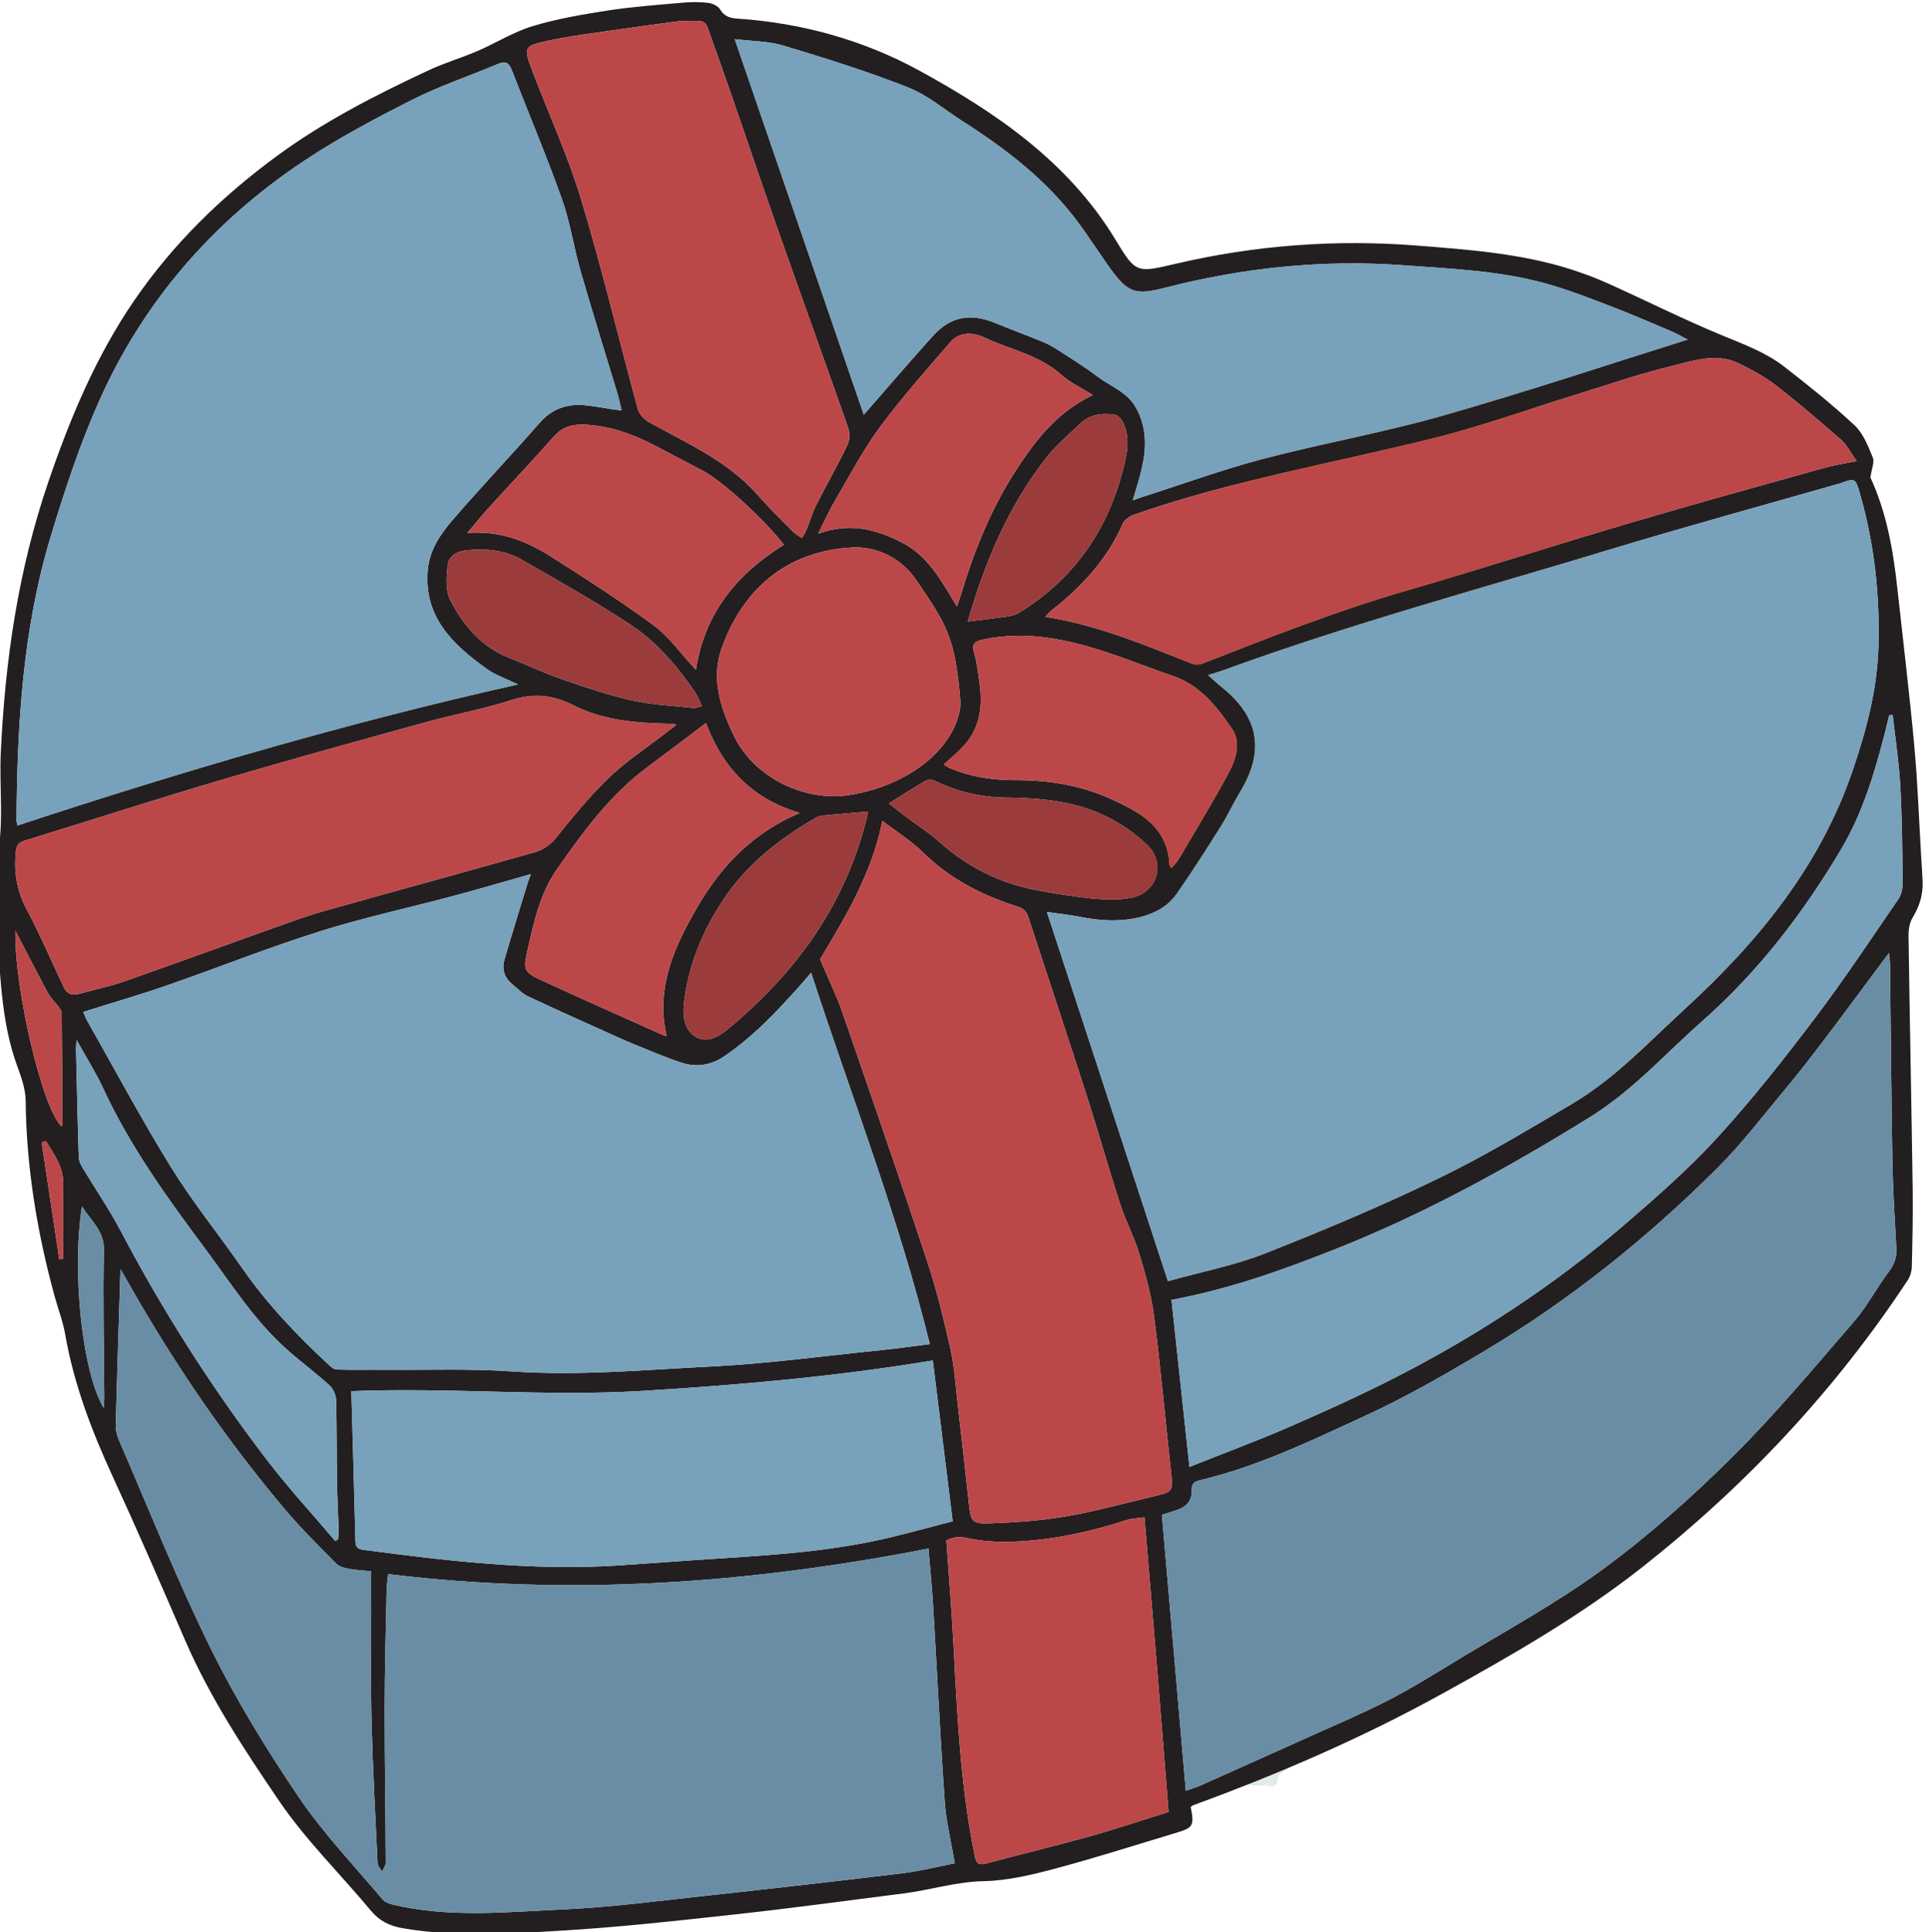 <?xml version="1.0" encoding="UTF-8" standalone="no"?>
<!-- Created with Inkscape (http://www.inkscape.org/) -->

<svg
   version="1.1"
   id="svg28611"
   width="128.548"
   height="128.779"
   viewBox="0 0 128.548 128.779"
   sodipodi:docname="1469336_203387-OZE7CT-812.eps"
   xmlns:inkscape="http://www.inkscape.org/namespaces/inkscape"
   xmlns:sodipodi="http://sodipodi.sourceforge.net/DTD/sodipodi-0.dtd"
   xmlns="http://www.w3.org/2000/svg"
   xmlns:svg="http://www.w3.org/2000/svg">
  <defs
     id="defs28615" />
  <sodipodi:namedview
     id="namedview28613"
     pagecolor="#ffffff"
     bordercolor="#000000"
     borderopacity="0.25"
     inkscape:showpageshadow="2"
     inkscape:pageopacity="0.0"
     inkscape:pagecheckerboard="0"
     inkscape:deskcolor="#d1d1d1"
     showgrid="false" />
  <g
     id="g28619"
     inkscape:groupmode="layer"
     inkscape:label="Page 1"
     transform="matrix(1.333,0,0,-1.333,-1559.538,563.328)">
    <g
       id="g28621"
       transform="scale(0.1)">
      <g
         id="g50178"
         transform="translate(15521.445,6409.563)">
        <path
           d="m -2989.316,-2731.85 c 7.37,117.23 -14.7,236.21 -63.62,343 -14.4,31.43 -39.31,66.49 -73.67,62.74 -26.69,-2.92 -44.43,-28.43 -56.98,-52.16 -61.32,-115.86 -87.47,-250.04 -74.14,-380.44 88.85,5.11 179.56,21.75 268.41,26.86"
           style="fill:#f9c857;fill-opacity:1;fill-rule:nonzero;stroke:none"
           id="path28665" />
        <path
           d="m -3447.266,-2830.21 c -7.77,11.25 -19.2,13.38 -30.93,14.46 -16.41,1.49 -29.35,-10.07 -31.17,-26.7 -0.83,-7.58 1.76,-12.04 8.54,-15.34 12.54,-6.11 25.15,-7.78 39.15,-5.77 8.04,1.14 13.12,3.07 16.39,10.51 3.7,8.43 4.25,16.15 -1.98,22.84"
           style="fill:#e1ebe7;fill-opacity:1;fill-rule:nonzero;stroke:none"
           id="path28827" />
        <path
           d="m -3165.456,-2319.58 v -0.01 c 0,-0.01 0,-0.01 0,-0.01 v 0.02"
           style="fill:#e1ebe7;fill-opacity:1;fill-rule:nonzero;stroke:none"
           id="path28853" />
        <path
           d="m -3474.306,-2367.48 c -0.01,-0.01 -0.15,-0.86 -0.15,-0.9 0.04,0.3 0.08,0.61 0.12,0.91 0.01,0 0.02,-0.01 0.03,-0.01 z m -14.47,60.6 c -15.61,-4.19 -5.86,-23.67 -18.62,-29.15 -0.7,-0.31 -1.16,-2.31 -0.94,-3.34 0.24,-1.1 1.26,-2.34 2.28,-2.88 4.3,-2.33 6.33,-5.93 7.75,-10.56 3.56,-11.58 12.34,-15.82 23.84,-15.6 v 0 c 1.78,-0.27 3.56,-0.55 5.34,-0.83 l 0.13,0.76 c 0.02,0.02 0.05,0.03 0.08,0.04 -0.06,-0.26 -0.14,-0.53 -0.21,-0.8 4.84,-2.63 9.55,-2.5 14.11,0.68 7.09,-1.45 10.98,2.48 13.42,8.33 6.48,15.48 -4.69,43.29 -19.51,52.16 -9.58,5.74 -18.01,3.78 -27.67,1.19"
           style="fill:#e1ebe7;fill-opacity:1;fill-rule:nonzero;stroke:none"
           id="path28865" />
        <path
           d="m -3674.426,-2578.5 v 0 c 0.02,-0.01 0.76,-0.18 0.77,-0.18 -0.27,0.05 -0.53,0.09 -0.8,0.14 0.01,0.01 0.02,0.03 0.03,0.04 z m 0.78,-0.19 v 0.01 c 0.28,1.8 0.56,3.6 0.84,5.41 l -0.68,0.06 c -0.01,0.01 -0.01,0.01 -0.01,0.01 0.23,-0.02 0.46,-0.05 0.69,-0.07 -0.55,8.06 -0.04,16.79 -10.32,19.61 -10.22,2.81 -18.8,1.23 -24.02,-9.36 -2.17,-4.38 -8.36,-6.21 -8.06,-12.29 v 0 c -0.28,-1.8 -0.57,-3.6 -0.85,-5.39 l 0.53,-0.08 v 0 c 0.01,-0.02 0.02,-0.04 0.03,-0.06 -0.19,0.05 -0.38,0.09 -0.56,0.14 -3.6,-13.98 -0.13,-28.26 -1.91,-42.32 -0.34,-2.66 0.1,-5.38 3.16,-6.18 2.66,-0.68 5.11,0.34 6.8,2.61 11.41,15.31 22.8,30.63 34.16,45.99 0.33,0.44 0.14,1.26 0.2,1.91"
           style="fill:#e1ebe7;fill-opacity:1;fill-rule:nonzero;stroke:none"
           id="path28899" />
        <path
           d="m -3174.596,-3050.24 c 0,-0.06 -0.02,-0.11 -0.02,-0.17 v -0.02 l 0.02,0.19"
           style="fill:#e1ebe7;fill-opacity:1;fill-rule:nonzero;stroke:none"
           id="path28951" />
        <path
           d="m -3309.156,-2309.18 z m -4.78,6.18 c -1.01,-0.76 -2.02,-1.51 -3.03,-2.26 1.98,-2.54 4.25,-4.49 7.79,-3.93 1.83,-0.26 3.65,-0.53 5.47,-0.85 1.98,-2.56 4.26,-4.5 7.82,-3.9 v 0 0 0 c 0,0 -0.02,0.02 -0.03,0.02 8.05,-2.05 14.63,-7.05 21.09,-11.67 1.57,1.67 3.15,2.57 3.16,3.49 0.14,10.36 -19.19,38.03 -28.4,40.47 -3.01,0.8 -6.37,0.84 -9.5,0.54 -9.44,-0.94 -10.25,-5.99 -5.82,-13.22 l 0.01,-0.04 c -0.06,-1.85 -0.44,-3.65 -0.75,-5.46 0.74,-1.06 1.48,-2.12 2.19,-3.19"
           style="fill:#e1ebe7;fill-opacity:1;fill-rule:nonzero;stroke:none"
           id="path28961" />
        <path
           d="m -3191.656,-3043.24 c -2.82,-2.64 -6.05,-4.83 -8.92,-7.4 -5.89,-5.31 -3.88,-11.92 -2.3,-18.07 1.78,-6.93 6.98,-8.61 13.51,-7.1 4.34,-1.91 6.41,-0.43 6.26,4.33 v 0 c 0.86,0.91 1.83,1.71 2.89,2.37 4.74,3.31 9.52,6.6 4.9,13.32 0.33,1.78 0.63,3.56 0.7,5.37 v -0.01 0.02 0 c -0.27,1.49 -0.63,2.74 -1.03,3.89 -3.58,13.22 -5.59,13 -16.01,3.28"
           style="fill:#e1ebe7;fill-opacity:1;fill-rule:nonzero;stroke:none"
           id="path28995" />
        <path
           d="m -3440.046,-2560.56 c 2.5,2.2 4.08,5.73 1.05,8.45 -3.8,3.43 -8.45,7.25 -13.67,3.15 -3.41,-2.69 0.08,-5.79 1.29,-8.23 3.14,-4.18 6.41,-7.64 11.33,-3.37"
           style="fill:#e1ebe7;fill-opacity:1;fill-rule:nonzero;stroke:none"
           id="path29039" />
        <path
           d="m -3117.756,-2765.51 c -1.5,-3.21 -0.3,-5.93 1.54,-8.54 2.31,-3.1 4.61,-6.2 6.92,-9.3 6.22,-1.91 9.33,0.41 9.41,6.89 v 0 0 0 c 0.86,8.65 -3.11,13.77 -11.5,15.67 v 0 c -0.8,0.97 -1.56,1.94 -2.3,2.96 -4.59,1.87 -6.66,0.35 -6.19,-4.59 v 0 0 c 0.75,-1 1.45,-2.02 2.12,-3.09"
           style="fill:#e1ebe7;fill-opacity:1;fill-rule:nonzero;stroke:none"
           id="path29041" />
        <path
           d="m -3253.746,-2652.92 c 0,-0.01 -0.01,-0.01 -0.02,-0.02 v 0 c -0.01,0 -0.79,0.2 -0.83,0.21 0.28,-0.06 0.57,-0.12 0.85,-0.19 z m 5.27,-34.47 v 0 c 1.8,-0.25 3.61,-0.5 5.41,-0.74 3.23,-1.4 5.99,-0.23 8.64,1.54 l 0.02,0.15 v 0 0 c -0.01,-0.05 -0.01,-0.1 -0.02,-0.15 4.83,-1.89 9.35,0.59 12.8,2.69 10.07,6.14 17.61,14.52 18.14,27.34 0.4,9.74 -5.39,14.93 -12.84,19.75 -10.02,6.48 -18.6,-1.09 -27.81,-1.91 -7.99,-0.71 -9.57,-7.38 -10.48,-14 v 0 c -8.13,-15.92 -6.31,-26.19 6.14,-34.67"
           style="fill:#e1ebe7;fill-opacity:1;fill-rule:nonzero;stroke:none"
           id="path29053" />
        <path
           d="m -3066.756,-2854.15 c 8.98,-1.52 13.84,5.3 19.24,10.19 4.5,4.07 1.84,8.12 -2.85,10.36 -3.77,1.79 -7.42,0.37 -10.78,-1.71 v 0 c -6.11,1.61 -9.27,-0.76 -9.53,-7.05 v 0 c -0.27,-1.82 -0.55,-3.64 -0.82,-5.44 -1.55,-4.45 -0.03,-6.62 4.74,-6.35"
           style="fill:#e1ebe7;fill-opacity:1;fill-rule:nonzero;stroke:none"
           id="path29237" />
        <path
           d="m -3584.886,-2249.36 c -0.4,-0.35 0.46,-2.16 0.74,-3.3 0.68,-1.01 0.38,-1.48 0.13,-1.67 0.13,0.08 0.31,0.17 0.84,0.3 0.52,0.13 0.83,2.19 0.78,3.34 -0.07,1.61 -1.35,2.32 -2.49,1.33"
           style="fill:#e1ebe7;fill-opacity:1;fill-rule:nonzero;stroke:none"
           id="path29239" />
        <path
           d="m -3583.926,-2255.87 1.03,-0.15 -0.24,1.84 z"
           style="fill:#e1ebe7;fill-opacity:1;fill-rule:nonzero;stroke:none"
           id="path29271" />
        <path
           d="m -3799.046,-2754 c -0.714,-0.201 -1.422,-0.398 -2.131,-0.592 2.946,-19.524 5.896,-39.042 8.841,-58.567 0.638,0.069 1.274,0.135 1.906,0.204 0,12.512 -0.132,25.024 0.045,37.536 0.125,8.556 -4.594,14.801 -8.662,21.419 z m 28.892,-133.376 c 0.172,2.371 0.319,3.376 0.312,4.382 -0.13,24.767 -0.74,49.544 -0.197,74.292 0.223,10.066 -6.769,15.027 -10.96,22.052 -5.206,-32.716 0.221,-83.322 10.845,-100.726 z m -44.132,238.496 c -0.628,-28.645 13.528,-89 23.126,-97.879 0.135,0.554 0.365,1.058 0.361,1.563 -0.079,18.384 -0.157,36.769 -0.352,55.153 -0.01,1.065 -0.891,2.22 -1.586,3.17 -1.715,2.33 -3.926,4.366 -5.28,6.878 -5.579,10.345 -10.912,20.818 -16.269,31.116 z m 476.118,154.601 c 7.106,0.883 13.771,1.622 20.401,2.609 1.914,0.285 3.909,0.965 5.547,1.986 28.729,17.742 45.66,43.734 52.842,76.356 1.453,6.615 1.798,13.452 -1.813,19.684 -0.699,1.203 -2.208,2.509 -3.505,2.712 -6.336,0.958 -12.427,0.235 -17.313,-4.463 -5.628,-5.409 -11.757,-10.457 -16.552,-16.546 -19.205,-24.391 -31.022,-52.463 -39.606,-82.338 z m -39.431,-90.926 c 3.213,-2.509 5.844,-4.632 8.547,-6.662 5.519,-4.156 11.428,-7.864 16.552,-12.449 14.228,-12.728 30.599,-20.937 49.309,-24.36 9.299,-1.707 18.66,-3.254 28.062,-4.131 6.264,-0.579 12.841,-0.758 18.954,0.476 12.828,2.584 17.257,17.247 7.642,26.459 -6.305,6.038 -13.987,11.175 -21.917,14.861 -15.271,7.094 -31.895,8.5 -48.598,8.7 -12.572,0.153 -24.545,2.944 -35.879,8.497 -1.178,0.583 -3.207,0.567 -4.322,-0.075 -5.81,-3.361 -11.453,-7.016 -18.35,-11.316 z m -93.5,48.698 c -1.246,2.599 -1.951,4.692 -3.147,6.455 -8.967,13.226 -19.293,25.5 -32.616,34.251 -17.645,11.588 -36.092,21.958 -54.405,32.481 -8.306,4.776 -17.67,5.54 -27.101,4.695 -4.926,-0.442 -9.393,-2.75 -9.881,-7.855 -0.539,-5.615 -1.071,-12.233 1.319,-16.931 6.423,-12.659 15.469,-23.405 29.318,-28.93 9.139,-3.649 18.084,-7.83 27.37,-11.04 11.306,-3.918 22.722,-7.761 34.379,-10.335 10.066,-2.224 20.533,-2.659 30.824,-3.787 0.98,-0.106 2.033,0.489 3.94,0.996 z m 83.146,-52.773 c -8.171,-0.717 -15.738,-1.359 -23.286,-2.07 -0.874,-0.081 -1.773,-0.423 -2.543,-0.868 -18.378,-10.555 -34.833,-23.392 -46.675,-41.257 -10.398,-15.675 -17.432,-32.769 -19.609,-51.633 -0.774,-6.74 0.385,-13.812 6.245,-16.981 5.885,-3.182 11.883,0.805 16.812,4.949 19.819,16.671 36.947,35.507 49.832,58.235 8.895,15.697 15.274,32.121 19.224,49.625 z m -266.458,-364.678 c 0.482,0.273 0.971,0.542 1.453,0.814 0.088,1.729 0.301,3.461 0.247,5.183 -0.238,8.018 -0.702,16.029 -0.817,24.044 -0.207,13.505 -0.038,27.003 -0.439,40.493 -0.075,2.512 -1.5,5.641 -3.354,7.325 -6.727,6.107 -14.062,11.547 -20.884,17.564 -16.448,14.513 -28.055,32.989 -41.002,50.386 -19.081,25.622 -37.786,51.423 -51.264,80.622 -3.604,7.808 -8.28,15.127 -13.248,24.088 -0.16,-2.621 -0.293,-3.617 -0.27,-4.604 0.422,-18.021 0.801,-36.045 1.381,-54.063 0.058,-1.87 1.055,-3.849 2.058,-5.518 6.27,-10.47 13.242,-20.561 18.916,-31.338 21.039,-39.976 45.207,-77.938 72.575,-113.811 10.871,-14.247 23.058,-27.486 34.649,-41.185 z m 378.731,572.928 c -5.741,3.608 -11.344,6.145 -15.707,10.066 -11.128,10.007 -25.701,12.578 -38.595,18.704 -5.393,2.565 -12.221,3.044 -16.8,-2.261 -12.12,-14.04 -24.51,-27.934 -35.491,-42.838 -8.591,-11.666 -15.331,-24.705 -22.703,-37.242 -2.681,-4.573 -4.823,-9.465 -8.002,-15.779 16.039,5.85 29.212,2.167 42.081,-4.466 13.132,-6.771 19.643,-19.327 27.31,-31.921 0.902,2.684 1.469,4.213 1.935,5.766 6.605,21.895 15.03,42.989 27.523,62.281 9.8,15.127 20.646,29.193 38.447,37.69 z m -198.404,-137.385 c 4.347,28.535 20.727,48.1 44.013,62.557 -10.764,13.571 -31.113,32.005 -40.461,36.903 -7.758,4.056 -15.494,8.162 -23.245,12.224 -11.579,6.073 -23.58,10.564 -36.913,10.874 -5.888,0.135 -10.454,-1.484 -14.463,-6.001 -10.774,-12.13 -21.905,-23.94 -32.823,-35.939 -3.245,-3.57 -6.264,-7.357 -10.364,-12.196 16.383,1.275 29.675,-4.056 41.927,-11.864 17.341,-11.043 34.727,-22.121 51.226,-34.348 7.905,-5.857 13.821,-14.391 21.103,-22.212 z m 237.775,-99.153 c 1.265,1.532 2.615,2.781 3.505,4.303 8.572,14.601 17.457,29.042 25.403,43.978 3.489,6.568 5.85,14.895 1.262,21.519 -7.623,10.99 -15.907,21.77 -29.606,26.336 -10.883,3.627 -21.529,7.98 -32.419,11.585 -20.245,6.705 -40.759,11.159 -62.272,6.59 -4.344,-0.921 -5.882,-2.277 -4.504,-6.89 1.344,-4.504 1.823,-9.283 2.521,-13.959 1.76,-11.792 0.749,-23.013 -7.739,-32.3 -2.994,-3.276 -6.486,-6.095 -10,-9.355 1.018,-0.626 1.726,-1.187 2.527,-1.541 10.717,-4.67 22.036,-6.33 33.609,-6.283 16.264,0.072 32.152,-2.534 46.891,-9.155 14.51,-6.518 28.989,-14.015 29.81,-33.255 0.019,-0.442 0.539,-0.861 1.012,-1.575 z m -232.743,72.495 c -10.533,-7.93 -19.944,-15.083 -29.424,-22.136 -18.528,-13.784 -31.949,-32.187 -44.968,-50.759 -8.6,-12.268 -11.767,-26.941 -14.971,-41.432 -1.848,-8.356 -1.791,-10.057 6.095,-13.724 20.805,-9.678 41.814,-18.907 62.754,-28.284 0.251,-0.113 0.648,0.106 0.786,0.135 -5.625,24.376 4.322,45.297 15.901,65.066 11.842,20.207 28.003,36.766 50.746,46.233 -23.035,6.774 -38.078,21.491 -46.919,44.902 z m 127.259,9.537 c -2.455,33.455 -6.975,39.638 -22.18,62.034 -7.282,10.721 -19.477,16.941 -32.062,16.239 -30.962,-1.716 -53.769,-18.92 -65.122,-50.202 -5.44,-14.986 -0.817,-29.368 5.741,-43.274 10.576,-22.434 36.759,-33.734 58.113,-30.254 12.998,2.117 25.077,6.662 35.713,14.397 11.883,8.647 18.967,20.217 19.797,31.059 z m 91.938,-406.58 c -3.652,-0.536 -6.42,-0.548 -8.935,-1.369 -18.416,-6.016 -37.235,-10.069 -56.597,-10.805 -7.573,-0.291 -15.365,0.153 -22.728,1.744 -4.601,0.996 -7.949,0.507 -10.761,-1.231 1.237,-17.799 2.675,-34.855 3.567,-51.934 1.854,-35.322 3.464,-70.638 10.58,-105.442 0.846,-4.134 1.964,-5.051 5.991,-3.965 16.85,4.548 33.837,8.566 50.643,13.261 13.63,3.808 27.066,8.318 40.32,12.431 -1.976,24.678 -3.887,49.001 -5.879,73.321 -1.995,24.313 -4.075,48.62 -6.201,73.988 z m -232.288,748.037 c -10.276,-1.4 -20.57,-2.725 -30.837,-4.234 -11.688,-1.726 -23.461,-3.101 -34.993,-5.59 -12.368,-2.684 -12.346,-3.342 -7.896,-15.055 0.135,-0.341 0.254,-0.686 0.385,-1.027 8.181,-21.278 17.68,-42.153 24.232,-63.919 10.354,-34.373 18.651,-69.363 28.087,-104.014 0.686,-2.524 3.076,-5.246 5.409,-6.552 19.214,-10.749 39.694,-19.499 54.671,-36.64 5.625,-6.442 11.81,-12.409 17.836,-18.503 1.165,-1.178 2.756,-1.945 4.156,-2.9 0.77,1.356 1.698,2.647 2.286,4.078 1.644,4.04 2.816,8.303 4.77,12.18 5.096,10.091 10.699,19.928 15.638,30.095 1.153,2.383 1.362,5.976 0.489,8.481 -12.039,34.401 -24.46,68.671 -36.54,103.062 -10.395,29.584 -20.16,59.391 -30.821,88.878 -4.923,13.624 -1.911,11.72 -16.872,11.663 z m -1.945,-352.087 c -0.254,0.326 -0.348,0.557 -0.464,0.57 -0.899,0.097 -1.804,0.191 -2.712,0.21 -16.505,0.341 -32.876,1.569 -47.937,9.18 -9.909,5.011 -19.556,6.386 -30.586,2.791 -14.178,-4.623 -28.989,-7.257 -43.39,-11.234 -34.257,-9.468 -68.534,-18.879 -102.613,-28.958 -32.83,-9.709 -65.41,-20.267 -98.138,-30.323 -3.28,-1.005 -3.887,-2.85 -4.171,-5.938 -0.905,-9.866 0.538,-18.951 5.274,-27.921 6.782,-12.835 12.552,-26.208 18.76,-39.349 1.578,-3.329 4.086,-4.3 7.651,-3.282 7.535,2.152 15.274,3.689 22.652,6.267 24.752,8.666 49.376,17.711 74.079,26.524 8.581,3.054 17.154,6.214 25.915,8.682 35.065,9.884 70.237,19.409 105.273,29.396 3.721,1.062 7.626,3.652 10.06,6.662 11.942,14.758 23.749,29.562 39.23,40.915 7.022,5.149 13.946,10.436 21.115,15.81 z m -162.259,-332.892 c 0.714,-25.462 1.444,-50.402 2.067,-75.351 0.084,-3.326 2.108,-3.736 4.626,-4.065 42.146,-5.5 84.321,-10.514 126.971,-7.698 15.644,1.027 31.275,2.255 46.919,3.257 30.029,1.923 60.067,3.774 89.448,10.905 10.041,2.44 20.022,5.168 30.602,7.908 -3.345,27.104 -6.618,53.55 -9.931,80.39 -48.811,-8.062 -96.858,-12.271 -145.121,-15.206 -48.319,-2.928 -96.535,1.835 -145.581,-0.141 z m 752.544,464.981 c -3.157,4.45 -4.861,8.105 -7.629,10.526 -10.68,9.355 -21.476,18.597 -32.682,27.288 -5.565,4.319 -11.93,7.736 -18.265,10.887 -11.463,5.7 -23.117,1.431 -34.185,-1.259 -16.784,-4.081 -33.161,-9.831 -49.694,-14.924 -22.644,-6.978 -45.012,-15.052 -67.966,-20.802 -50.399,-12.612 -101.775,-21.363 -150.996,-38.566 -2.12,-0.739 -4.626,-2.515 -5.468,-4.447 -7.798,-17.946 -20.649,-31.629 -35.767,-43.499 -0.874,-0.683 -1.557,-1.61 -2.9,-3.032 26.283,-4.14 49.785,-14.15 73.506,-23.508 1.463,-0.576 3.574,-0.457 5.071,0.138 33.775,13.267 67.53,26.502 102.47,36.612 37.307,10.796 74.267,22.785 111.515,33.784 32.162,9.493 64.508,18.378 96.798,27.417 4.826,1.35 9.825,2.076 16.192,3.386 z m 18.012,-126.905 c -0.576,-0.031 -1.149,-0.063 -1.719,-0.091 -0.811,-3.336 -1.579,-6.68 -2.443,-10.003 -5.118,-19.64 -11.018,-39.133 -21.372,-56.644 -19.03,-32.181 -41.623,-61.621 -69.848,-86.516 -18.45,-16.27 -34.98,-34.843 -56.096,-47.912 -40.53,-25.093 -82.172,-48.078 -126.608,-65.705 -26.602,-10.551 -53.449,-20.207 -82.442,-25.563 2.957,-27.564 5.907,-55.022 8.963,-83.494 17.341,6.9 33.734,12.938 49.722,19.913 18.353,8.002 36.64,16.273 54.445,25.425 40.543,20.83 78.473,45.782 113.044,75.536 16.158,13.909 32.315,28.053 46.672,43.737 17.207,18.795 33.039,38.933 48.448,59.259 14.736,19.446 28.237,39.835 42.052,59.964 1.522,2.211 2.22,5.446 2.189,8.193 -0.185,16.236 -0.313,32.49 -1.218,48.695 -0.658,11.767 -2.481,23.474 -3.79,35.206 z m -536.207,-122.145 c 3.953,-9.352 8.13,-17.877 11.219,-26.781 14.269,-41.169 28.482,-82.36 42.165,-123.723 4.798,-14.51 8.463,-29.44 11.782,-44.367 2.083,-9.38 2.634,-19.105 3.752,-28.688 1.851,-15.938 3.699,-31.88 5.381,-47.837 1.04,-9.847 1.419,-10.974 11.121,-10.595 12.537,0.485 25.162,1.35 37.502,3.47 14.642,2.518 29.039,6.502 43.515,9.938 10.248,2.43 10.079,2.481 8.942,12.81 -2.822,25.744 -5.121,51.561 -8.425,77.236 -1.359,10.57 -4.288,21.015 -7.376,31.253 -2.568,8.519 -6.859,16.508 -9.606,24.99 -5.785,17.849 -10.836,35.939 -16.584,53.8 -9.593,29.844 -19.531,59.572 -29.23,89.379 -0.914,2.809 -2.161,4.407 -5.24,5.374 -17.752,5.615 -33.981,13.827 -47.48,27.154 -5.829,5.753 -12.972,10.163 -20.292,15.779 -5.34,-26.624 -18.629,-48.269 -31.147,-69.19 z m 433.699,309.81 c -2.731,1.4 -5.5,3.044 -8.441,4.284 -10.57,4.46 -21.115,9.023 -31.836,13.091 -10.552,4.009 -21.134,8.121 -32.014,11.031 -22.847,6.114 -46.415,7.016 -69.898,8.748 -40.461,2.969 -80.118,-1.265 -119.279,-11.297 -14.623,-3.749 -18.444,-2.499 -27.332,9.878 -5.534,7.701 -10.595,15.747 -16.273,23.336 -15.547,20.768 -35.748,36.283 -57.396,50.101 -9.057,5.788 -17.548,13.079 -27.367,16.941 -20.304,7.993 -41.213,14.548 -62.122,20.843 -7.673,2.305 -16.064,2.208 -24.42,3.245 21.736,-63.255 43.18,-125.662 64.521,-187.774 12.002,13.721 23.082,26.697 34.511,39.362 8.854,9.812 18.901,11.607 31.153,6.524 7.736,-3.21 15.619,-6.073 23.367,-9.245 2.684,-1.099 5.29,-2.484 7.723,-4.056 6.727,-4.347 13.574,-8.563 19.938,-13.395 6.586,-4.998 14.914,-7.711 19.343,-15.628 5.681,-10.144 5.306,-20.611 2.75,-31.319 -1.165,-4.861 -2.747,-9.624 -4.316,-15.03 2.105,0.742 3.451,1.25 4.82,1.688 19.947,6.38 39.669,13.596 59.898,18.911 29.788,7.827 60.246,13.182 89.849,21.607 41.085,11.698 81.643,25.265 122.822,38.156 z m -250.864,-725.481 c 3.06,1.071 5.149,1.638 7.109,2.516 18.312,8.17 36.625,16.363 54.903,24.616 12.957,5.854 26.083,11.385 38.723,17.856 11.19,5.718 21.927,12.355 32.666,18.904 25.065,15.28 51.082,29.289 74.693,46.565 23.02,16.837 44.577,36.045 64.847,56.155 21.563,21.397 41.116,44.858 61.022,67.872 6.643,7.676 11.419,16.934 17.542,25.099 2.712,3.614 3.946,7.128 3.711,11.525 -0.767,14.203 -1.716,28.407 -1.97,42.622 -0.589,33.189 -0.808,66.391 -1.203,99.586 -0.019,1.5 -0.285,3.004 -0.539,5.49 -1.513,-2.03 -2.352,-3.16 -3.195,-4.294 -9.909,-13.292 -19.737,-26.637 -29.753,-39.85 -6.17,-8.137 -12.44,-16.211 -18.986,-24.047 -11.093,-13.279 -21.623,-27.16 -33.837,-39.34 -35.372,-35.297 -74.267,-66.353 -117.247,-91.966 -19.249,-11.469 -38.792,-22.697 -59.118,-32.036 -26.784,-12.302 -53.471,-25.234 -82.432,-32.099 -2.615,-0.623 -4.103,-1.707 -3.962,-4.785 0.251,-5.265 -2.628,-8.506 -7.529,-10.088 -2.568,-0.824 -5.127,-1.666 -7.404,-2.412 3.971,-45.779 7.921,-91.321 11.958,-137.889 z m -532.599,260.723 c -0.848,-27.122 -1.702,-52.648 -2.361,-78.173 -0.067,-2.446 0.66,-5.089 1.648,-7.366 15.088,-34.78 29.079,-70.111 45.841,-104.073 12.709,-25.761 27.895,-50.484 43.998,-74.302 12.305,-18.187 27.733,-34.266 41.911,-51.166 1.14,-1.352 3.288,-2.148 5.114,-2.586 28.529,-6.755 57.417,-3.684 86.112,-2.349 23.643,1.096 47.198,4.253 70.75,6.808 32.6,3.543 65.188,7.245 97.744,11.188 8.741,1.058 17.341,3.247 26.333,4.983 -1.845,11.005 -4.319,20.823 -5.008,30.761 -2.274,32.566 -3.843,65.182 -5.803,97.766 -0.595,9.909 -1.594,19.8 -2.343,28.839 -89.936,-17.539 -179.306,-23.881 -270.116,-12.756 -0.273,-2.737 -0.717,-5.393 -0.77,-8.052 -0.382,-19.703 -0.936,-39.411 -0.952,-59.118 -0.028,-25.716 0.423,-51.436 0.532,-77.148 0.01,-1.473 -1.218,-2.951 -1.87,-4.426 -0.777,1.431 -2.161,2.829 -2.227,4.292 -1.124,23.301 -2.368,46.612 -2.988,69.932 -0.489,18.607 -0.178,37.226 -0.216,55.842 -0.016,6.668 -0.01,13.336 -0.01,20.107 -4.212,0.42 -7.679,0.542 -11.059,1.178 -2.192,0.413 -4.798,1.024 -6.258,2.499 -8.71,8.823 -17.595,17.542 -25.584,27.003 -29.872,35.356 -55.822,73.465 -78.618,113.736 -1.034,1.832 -2.103,3.646 -3.805,6.583 z m 198.708,292.355 c -5.415,2.643 -11.059,4.522 -15.681,7.833 -17.078,12.23 -31.73,26.186 -29.337,49.932 0.98,9.715 6.402,17.529 12.409,24.504 14.153,16.439 29.155,32.146 43.43,48.476 6.292,7.197 13.859,9.712 22.923,8.813 4.526,-0.445 9.007,-1.334 13.514,-2.004 1.328,-0.2 2.668,-0.344 4.566,-0.583 -0.821,3.332 -1.343,6.001 -2.123,8.597 -6.098,20.245 -12.437,40.414 -18.294,60.731 -3.473,12.073 -5.274,24.698 -9.471,36.49 -7.701,21.629 -16.684,42.804 -24.961,64.226 -1.409,3.642 -3.013,4.842 -6.853,3.223 -14.269,-6.016 -29.07,-10.943 -42.848,-17.899 -18.529,-9.352 -36.994,-19.152 -54.246,-30.624 -45.379,-30.182 -80.16,-70.105 -102.367,-119.962 -9.758,-21.905 -17.311,-44.924 -24.261,-67.925 -13.957,-46.187 -16.759,-93.901 -17.067,-141.826 0,-0.673 0.272,-1.341 0.521,-2.509 82.299,27.129 165.114,51.458 250.146,70.506 z m 205.905,-329.816 c -15.594,63.528 -39.121,123.592 -59.34,185.679 -2.105,-2.446 -3.477,-4.093 -4.908,-5.7 -11.77,-13.232 -23.834,-26.145 -38.642,-36.161 -6.721,-4.554 -13.972,-5.487 -21.4,-3.06 -7.939,2.599 -15.628,5.963 -23.392,9.092 -3.881,1.566 -7.698,3.304 -11.513,5.03 -13.934,6.298 -27.912,12.496 -41.733,19.02 -2.888,1.365 -5.224,3.937 -7.767,5.998 -3.971,3.22 -5.334,7.513 -3.962,12.268 3.743,12.932 7.774,25.779 11.701,38.651 0.392,1.281 0.918,2.521 1.516,4.156 -13.345,-3.771 -26.067,-7.526 -38.873,-10.943 -22.368,-5.976 -45.075,-10.865 -67.126,-17.827 -25.535,-8.049 -50.454,-18.027 -75.765,-26.816 -13.748,-4.773 -27.748,-8.813 -42.011,-13.301 0.7,-1.56 1.305,-3.257 2.184,-4.801 13.857,-24.42 27.079,-49.234 41.853,-73.08 10.828,-17.482 23.865,-33.577 35.628,-50.49 12.264,-17.642 26.949,-33.045 42.608,-47.608 1.281,-1.19 2.922,-2.759 4.438,-2.809 8.109,-0.273 16.233,-0.053 24.351,-0.122 21.159,-0.16 42.387,0.626 63.459,-0.821 33.111,-2.277 66.011,0.792 98.937,2.427 28.369,1.413 56.619,5.277 84.913,8.152 7.949,0.802 15.866,1.951 24.846,3.066 z m 119.047,31.495 c 17.009,4.748 33.311,7.867 48.488,13.846 29.149,11.488 58.11,23.671 86.306,37.307 23.11,11.175 45.209,24.517 67.361,37.567 21.41,12.612 38.272,30.887 56.409,47.517 36.609,33.571 67.465,71.308 83.751,119.107 6.821,20.032 12.28,40.383 12.872,61.896 0.714,25.926 -2.023,51.273 -9.173,76.193 -2.296,7.999 -2.321,8.221 -10.028,5.368 -0.514,-0.188 -1.059,-0.279 -1.588,-0.432 -37.523,-10.742 -75.188,-21.028 -112.536,-32.34 -64.737,-19.615 -130.094,-37.264 -193.716,-60.456 -2.34,-0.849 -4.742,-1.528 -8.096,-2.603 2.772,-2.437 4.692,-4.278 6.765,-5.932 18.741,-14.98 21.695,-31.989 9.261,-52.466 -3.408,-5.609 -6.12,-11.638 -9.615,-17.188 -7.178,-11.391 -14.391,-22.778 -22.127,-33.797 -4.281,-6.098 -10.586,-9.668 -18.046,-11.544 -10.407,-2.618 -20.589,-1.889 -30.9,0.182 -4.726,0.952 -9.546,1.413 -15.891,2.324 20.445,-62.366 40.389,-123.194 60.502,-184.552 z m 351.167,401.772 c 7.789,-16.646 11.312,-35.554 13.414,-54.821 2.888,-26.462 6.101,-52.895 8.541,-79.404 1.694,-18.334 2.324,-36.769 3.423,-55.163 0.251,-4.184 0.548,-8.362 0.733,-12.553 0.288,-6.571 -1.547,-12.446 -5.005,-18.124 -1.579,-2.584 -2.083,-6.198 -2.036,-9.33 0.601,-41.952 1.466,-83.898 2.067,-125.85 0.188,-13.126 -0.116,-26.264 -0.423,-39.39 -0.05,-2.233 -0.78,-4.751 -2.001,-6.605 -36.152,-54.865 -80.54,-102.226 -131.967,-142.913 -31.41,-24.852 -66.099,-44.736 -101.086,-64.05 -39.838,-21.995 -81.474,-39.958 -124.156,-55.585 -0.482,-0.182 -0.88,-0.592 -1.284,-0.868 1.82,-9.371 1.272,-10.367 -7.21,-12.913 -20.091,-6.021 -40.067,-12.462 -60.324,-17.858 -11.745,-3.123 -23.912,-6.095 -35.945,-6.336 -13.793,-0.277 -26.653,-4.429 -40.029,-6.127 -27.849,-3.532 -55.67,-7.356 -83.572,-10.41 -29.543,-3.236 -59.121,-6.537 -88.774,-8.278 -25.973,-1.526 -52.099,-3.16 -78.069,1.293 -6.408,1.1 -11.532,3.523 -15.804,8.651 -15.29,18.35 -32.573,35.296 -45.953,54.921 -17.512,25.692 -34.707,51.852 -47.171,80.666 -11.792,27.257 -23.614,54.514 -36.029,81.486 -10.559,22.938 -19.472,46.293 -23.823,71.286 -1.124,6.433 -3.539,12.637 -5.272,18.967 -8.747,31.983 -14.117,64.436 -14.464,97.7 -0.062,5.656 -2.063,11.491 -4.063,16.906 -8.752,23.724 -8.573,48.705 -10.586,73.343 -0.799,9.781 -2.042,20.06 0.034,29.418 4.032,18.175 1.332,36.271 2.175,54.364 2.147,46.105 8.706,91.28 23.754,135.315 10.939,32.008 23.781,62.732 42.891,90.66 19.369,28.294 43.583,51.874 71.119,72.141 23.629,17.389 49.621,30.668 76.086,43.026 7.911,3.696 16.38,6.173 24.42,9.631 9.286,3.996 18.037,9.568 27.623,12.459 12.29,3.702 25.102,5.894 37.824,7.849 12.387,1.901 24.943,2.791 37.439,3.896 4.159,0.366 8.419,0.379 12.543,-0.128 2.114,-0.257 4.858,-1.538 5.866,-3.22 2.102,-3.52 4.958,-4.388 8.603,-4.626 32.155,-2.145 63.08,-10.724 90.91,-25.942 38.476,-21.037 74.762,-45.77 98.323,-84.816 9.947,-16.499 10.501,-16.392 29.399,-11.954 40.092,9.421 80.544,12.465 121.669,9.198 25.322,-2.011 50.552,-3.849 74.963,-11.375 6.774,-2.095 13.48,-4.585 19.957,-7.492 19.095,-8.582 37.827,-18.021 57.167,-26.001 10.827,-4.466 21.801,-8.484 31.066,-15.669 12.07,-9.358 24.034,-18.942 35.187,-29.346 4.3,-4.015 6.715,-10.354 9.048,-16.02 0.952,-2.324 -0.589,-5.675 -1.2,-10.01"
           style="fill:#231f20;fill-opacity:1;fill-rule:evenodd;stroke:none;stroke-width:0.313"
           id="path42967" />
        <path
           d="m -3238.1,-2824.042 c -20.113,61.357 -40.057,122.186 -60.502,184.552 6.345,-0.911 11.165,-1.372 15.891,-2.324 10.31,-2.07 20.492,-2.8 30.9,-0.182 7.46,1.876 13.765,5.446 18.046,11.544 7.736,11.018 14.949,22.406 22.127,33.797 3.495,5.55 6.207,11.579 9.615,17.188 12.434,20.477 9.48,37.486 -9.261,52.466 -2.073,1.654 -3.993,3.495 -6.765,5.932 3.354,1.074 5.756,1.754 8.096,2.603 63.622,23.192 128.979,40.84 193.716,60.456 37.348,11.312 75.013,21.598 112.536,32.34 0.529,0.153 1.074,0.244 1.588,0.432 7.708,2.853 7.733,2.631 10.028,-5.368 7.15,-24.921 9.887,-50.267 9.173,-76.193 -0.592,-21.513 -6.051,-41.864 -12.872,-61.896 -16.286,-47.799 -47.142,-85.536 -83.751,-119.107 -18.137,-16.631 -34.999,-34.905 -56.409,-47.517 -22.152,-13.051 -44.251,-26.393 -67.361,-37.567 -28.197,-13.636 -57.158,-25.82 -86.306,-37.307 -15.177,-5.979 -31.479,-9.098 -48.488,-13.846"
           style="fill:#78a1bb;fill-opacity:1;fill-rule:evenodd;stroke:none;stroke-width:0.313"
           id="path42969" />
        <path
           d="m -3357.147,-2855.537 c -8.979,-1.115 -16.897,-2.264 -24.846,-3.066 -28.294,-2.875 -56.544,-6.74 -84.913,-8.152 -32.926,-1.635 -65.827,-4.704 -98.937,-2.427 -21.072,1.447 -42.3,0.661 -63.459,0.821 -8.118,0.069 -16.242,-0.15 -24.351,0.122 -1.516,0.05 -3.157,1.619 -4.438,2.809 -15.659,14.563 -30.345,29.966 -42.608,47.608 -11.763,16.912 -24.799,33.007 -35.628,50.49 -14.774,23.846 -27.995,48.661 -41.853,73.08 -0.878,1.544 -1.484,3.242 -2.184,4.801 14.262,4.488 28.263,8.528 42.011,13.301 25.311,8.788 50.229,18.767 75.765,26.816 22.052,6.962 44.758,11.851 67.126,17.827 12.806,3.417 25.528,7.172 38.873,10.943 -0.598,-1.635 -1.124,-2.875 -1.516,-4.156 -3.927,-12.872 -7.958,-25.719 -11.701,-38.651 -1.372,-4.754 -0.01,-9.048 3.962,-12.268 2.543,-2.061 4.88,-4.632 7.767,-5.998 13.821,-6.524 27.799,-12.722 41.733,-19.02 3.815,-1.726 7.633,-3.464 11.513,-5.03 7.764,-3.129 15.453,-6.492 23.392,-9.092 7.429,-2.427 14.679,-1.494 21.4,3.06 14.808,10.016 26.872,22.929 38.642,36.161 1.431,1.607 2.803,3.254 4.908,5.7 20.22,-62.087 43.747,-122.151 59.34,-185.679"
           style="fill:#78a1bb;fill-opacity:1;fill-rule:evenodd;stroke:none;stroke-width:0.313"
           id="path42971" />
        <path
           d="m -3563.052,-2525.72 c -85.032,-19.048 -167.847,-43.377 -250.146,-70.506 -0.25,1.168 -0.526,1.835 -0.521,2.509 0.307,47.925 3.11,95.639 17.067,141.826 6.95,23.001 14.504,46.02 24.261,67.925 22.207,49.857 56.989,89.78 102.367,119.962 17.252,11.472 35.717,21.272 54.246,30.624 13.777,6.956 28.579,11.883 42.848,17.899 3.84,1.619 5.443,0.42 6.853,-3.223 8.278,-21.422 17.26,-42.597 24.961,-64.226 4.197,-11.792 5.998,-24.416 9.471,-36.49 5.857,-20.317 12.196,-40.486 18.294,-60.731 0.78,-2.596 1.303,-5.265 2.123,-8.597 -1.898,0.238 -3.238,0.382 -4.566,0.583 -4.507,0.67 -8.989,1.56 -13.514,2.004 -9.064,0.899 -16.631,-1.616 -22.923,-8.813 -14.275,-16.33 -29.277,-32.036 -43.43,-48.476 -6.007,-6.975 -11.428,-14.789 -12.409,-24.504 -2.393,-23.746 12.258,-37.702 29.337,-49.932 4.623,-3.31 10.267,-5.189 15.681,-7.833"
           style="fill:#78a1bb;fill-opacity:1;fill-rule:evenodd;stroke:none;stroke-width:0.313"
           id="path42973" />
        <path
           d="m -3761.76,-2818.076 c 1.702,-2.938 2.771,-4.751 3.805,-6.583 22.797,-40.27 48.746,-78.379 78.618,-113.736 7.989,-9.461 16.874,-18.181 25.584,-27.003 1.46,-1.475 4.065,-2.086 6.258,-2.499 3.379,-0.636 6.846,-0.758 11.059,-1.178 0,-6.771 -0.01,-13.439 0.01,-20.107 0.038,-18.616 -0.273,-37.235 0.216,-55.842 0.62,-23.321 1.863,-46.631 2.988,-69.932 0.066,-1.463 1.45,-2.86 2.227,-4.292 0.651,1.476 1.876,2.953 1.87,4.426 -0.11,25.712 -0.561,51.432 -0.532,77.148 0.016,19.707 0.57,39.415 0.952,59.118 0.053,2.659 0.498,5.315 0.77,8.052 90.81,-11.124 180.179,-4.782 270.116,12.756 0.749,-9.039 1.748,-18.929 2.343,-28.839 1.961,-32.584 3.53,-65.2 5.803,-97.766 0.689,-9.938 3.163,-19.757 5.008,-30.761 -8.992,-1.736 -17.592,-3.925 -26.333,-4.983 -32.556,-3.943 -65.144,-7.645 -97.744,-11.188 -23.552,-2.556 -47.107,-5.712 -70.75,-6.808 -28.695,-1.335 -57.584,-4.407 -86.112,2.349 -1.826,0.438 -3.974,1.234 -5.114,2.586 -14.178,16.9 -29.606,32.979 -41.911,51.166 -16.102,23.819 -31.289,48.541 -43.998,74.302 -16.762,33.962 -30.753,69.293 -45.841,104.073 -0.988,2.277 -1.715,4.92 -1.648,7.366 0.66,25.525 1.513,51.05 2.361,78.173"
           style="fill:#698da4;fill-opacity:1;fill-rule:evenodd;stroke:none;stroke-width:0.313"
           id="path42975" />
        <path
           d="m -3229.161,-3078.798 c -4.037,46.568 -7.986,92.109 -11.958,137.889 2.277,0.745 4.836,1.588 7.404,2.412 4.902,1.582 7.78,4.823 7.529,10.088 -0.141,3.079 1.347,4.162 3.962,4.785 28.961,6.865 55.648,19.797 82.432,32.099 20.326,9.339 39.869,20.567 59.118,32.036 42.979,25.613 81.875,56.669 117.247,91.966 12.214,12.18 22.744,26.061 33.837,39.34 6.546,7.836 12.816,15.91 18.986,24.047 10.016,13.213 19.844,26.559 29.753,39.85 0.843,1.134 1.682,2.264 3.195,4.294 0.254,-2.487 0.52,-3.99 0.539,-5.49 0.395,-33.195 0.614,-66.397 1.203,-99.586 0.254,-14.216 1.203,-28.419 1.97,-42.622 0.235,-4.397 -0.999,-7.911 -3.711,-11.525 -6.123,-8.165 -10.899,-17.423 -17.542,-25.099 -19.907,-23.013 -39.459,-46.475 -61.022,-67.872 -20.27,-20.11 -41.827,-39.318 -64.847,-56.155 -23.611,-17.276 -49.628,-31.285 -74.693,-46.565 -10.739,-6.549 -21.476,-13.186 -32.666,-18.904 -12.64,-6.471 -25.766,-12.002 -38.723,-17.856 -18.278,-8.253 -36.59,-16.446 -54.903,-24.616 -1.961,-0.877 -4.05,-1.445 -7.109,-2.516"
           style="fill:#698da4;fill-opacity:1;fill-rule:evenodd;stroke:none;stroke-width:0.313"
           id="path42977" />
        <path
           d="m -2978.298,-2353.317 c -41.178,-12.891 -81.737,-26.459 -122.822,-38.156 -29.603,-8.425 -60.061,-13.78 -89.849,-21.607 -20.229,-5.315 -39.951,-12.531 -59.898,-18.911 -1.369,-0.438 -2.715,-0.946 -4.82,-1.688 1.569,5.406 3.151,10.169 4.316,15.03 2.556,10.708 2.931,21.175 -2.75,31.319 -4.428,7.918 -12.756,10.63 -19.343,15.628 -6.364,4.833 -13.21,9.048 -19.938,13.395 -2.433,1.572 -5.039,2.957 -7.723,4.056 -7.748,3.173 -15.632,6.035 -23.367,9.245 -12.252,5.083 -22.299,3.288 -31.153,-6.524 -11.428,-12.665 -22.509,-25.641 -34.511,-39.362 -21.341,62.112 -42.785,124.519 -64.521,187.774 8.356,-1.037 16.746,-0.94 24.42,-3.245 20.909,-6.295 41.817,-12.85 62.122,-20.843 9.819,-3.862 18.309,-11.153 27.367,-16.941 21.648,-13.818 41.849,-29.334 57.396,-50.101 5.678,-7.589 10.739,-15.634 16.273,-23.336 8.888,-12.377 12.709,-13.627 27.332,-9.878 39.162,10.032 78.818,14.266 119.279,11.297 23.483,-1.732 47.051,-2.634 69.898,-8.748 10.88,-2.91 21.463,-7.022 32.014,-11.031 10.72,-4.068 21.266,-8.632 31.836,-13.091 2.941,-1.24 5.71,-2.885 8.441,-4.284"
           style="fill:#78a1bb;fill-opacity:1;fill-rule:evenodd;stroke:none;stroke-width:0.313"
           id="path42979" />
        <path
           d="m -3411.997,-2663.127 c 12.518,20.921 25.807,42.566 31.147,69.19 7.319,-5.615 14.463,-10.025 20.292,-15.779 13.499,-13.326 29.728,-21.538 47.48,-27.154 3.079,-0.968 4.325,-2.565 5.24,-5.374 9.7,-29.806 19.637,-59.535 29.23,-89.379 5.747,-17.861 10.799,-35.951 16.584,-53.8 2.747,-8.481 7.037,-16.471 9.606,-24.99 3.088,-10.238 6.016,-20.683 7.376,-31.253 3.304,-25.675 5.603,-51.492 8.425,-77.236 1.137,-10.329 1.306,-10.379 -8.942,-12.81 -14.476,-3.436 -28.873,-7.42 -43.515,-9.938 -12.34,-2.12 -24.965,-2.985 -37.502,-3.47 -9.703,-0.379 -10.082,0.749 -11.121,10.595 -1.682,15.957 -3.53,31.899 -5.381,47.837 -1.118,9.584 -1.669,19.308 -3.752,28.688 -3.32,14.927 -6.984,29.857 -11.782,44.367 -13.683,41.363 -27.896,82.554 -42.165,123.723 -3.088,8.904 -7.266,17.429 -11.219,26.781"
           style="fill:#bc4749;fill-opacity:1;fill-rule:evenodd;stroke:none;stroke-width:0.313"
           id="path42981" />
        <path
           d="m -2875.79,-2540.982 c 1.309,-11.732 3.132,-23.439 3.79,-35.206 0.905,-16.204 1.034,-32.459 1.218,-48.695 0.031,-2.747 -0.667,-5.982 -2.189,-8.193 -13.815,-20.129 -27.317,-40.518 -42.052,-59.964 -15.409,-20.326 -31.241,-40.465 -48.448,-59.259 -14.357,-15.685 -30.514,-29.828 -46.672,-43.737 -34.57,-29.753 -72.501,-54.705 -113.044,-75.536 -17.805,-9.152 -36.092,-17.423 -54.445,-25.425 -15.988,-6.975 -32.381,-13.013 -49.722,-19.913 -3.057,28.472 -6.007,55.93 -8.963,83.494 28.992,5.356 55.839,15.011 82.442,25.563 44.436,17.626 86.078,40.612 126.608,65.704 21.115,13.07 37.646,31.642 56.096,47.912 28.225,24.896 50.819,54.336 69.848,86.516 10.354,17.511 16.255,37.004 21.372,56.644 0.864,3.323 1.632,6.668 2.443,10.003 0.57,0.028 1.143,0.059 1.719,0.091"
           style="fill:#78a1bb;fill-opacity:1;fill-rule:evenodd;stroke:none;stroke-width:0.313"
           id="path42983" />
        <path
           d="m -2893.802,-2414.077 c -6.367,-1.309 -11.366,-2.036 -16.192,-3.386 -32.29,-9.039 -64.637,-17.924 -96.798,-27.417 -37.248,-10.999 -74.208,-22.988 -111.515,-33.784 -34.94,-10.11 -68.696,-23.345 -102.47,-36.612 -1.497,-0.595 -3.608,-0.714 -5.071,-0.138 -23.721,9.358 -47.223,19.368 -73.506,23.508 1.344,1.422 2.026,2.349 2.9,3.032 15.118,11.87 27.968,25.553 35.767,43.499 0.843,1.932 3.348,3.708 5.468,4.447 49.221,17.204 100.597,25.954 150.996,38.566 22.954,5.75 45.322,13.824 67.966,20.802 16.533,5.093 32.91,10.843 49.694,14.924 11.068,2.69 22.722,6.959 34.185,1.259 6.336,-3.151 12.7,-6.568 18.265,-10.887 11.206,-8.691 22.002,-17.933 32.682,-27.288 2.769,-2.421 4.472,-6.076 7.629,-10.526"
           style="fill:#bc4749;fill-opacity:1;fill-rule:evenodd;stroke:none;stroke-width:0.313"
           id="path42985" />
        <path
           d="m -3646.346,-2879.057 c 49.046,1.976 97.262,-2.787 145.581,0.141 48.263,2.935 96.31,7.144 145.121,15.206 3.314,-26.841 6.586,-53.286 9.931,-80.39 -10.58,-2.74 -20.561,-5.468 -30.602,-7.908 -29.381,-7.131 -59.419,-8.982 -89.448,-10.905 -15.644,-1.002 -31.275,-2.23 -46.919,-3.257 -42.651,-2.816 -84.825,2.199 -126.971,7.698 -2.518,0.329 -4.541,0.739 -4.626,4.065 -0.623,24.949 -1.353,49.888 -2.067,75.351"
           style="fill:#78a1bb;fill-opacity:1;fill-rule:evenodd;stroke:none;stroke-width:0.313"
           id="path42987" />
        <path
           d="m -3484.087,-2546.166 c -7.169,-5.374 -14.094,-10.661 -21.115,-15.81 -15.481,-11.353 -27.288,-26.158 -39.23,-40.915 -2.433,-3.01 -6.339,-5.6 -10.06,-6.662 -35.037,-9.988 -70.208,-19.512 -105.273,-29.396 -8.761,-2.468 -17.334,-5.628 -25.915,-8.682 -24.703,-8.813 -49.327,-17.858 -74.079,-26.524 -7.378,-2.578 -15.117,-4.115 -22.652,-6.267 -3.565,-1.018 -6.073,-0.047 -7.651,3.282 -6.207,13.142 -11.977,26.515 -18.76,39.349 -4.736,8.97 -6.18,18.055 -5.274,27.921 0.284,3.088 0.891,4.933 4.171,5.938 32.727,10.057 65.308,20.614 98.138,30.323 34.078,10.079 68.356,19.49 102.613,28.958 14.401,3.978 29.212,6.612 43.39,11.234 11.031,3.595 20.677,2.22 30.586,-2.791 15.061,-7.611 31.432,-8.838 47.937,-9.18 0.908,-0.019 1.813,-0.113 2.712,-0.21 0.116,-0.012 0.21,-0.244 0.464,-0.57"
           style="fill:#bc4749;fill-opacity:1;fill-rule:evenodd;stroke:none;stroke-width:0.313"
           id="path42989" />
        <path
           d="m -3482.142,-2194.078 c 14.961,0.056 11.948,1.961 16.872,-11.663 10.661,-29.487 20.426,-59.294 30.821,-88.878 12.08,-34.392 24.501,-68.661 36.54,-103.062 0.874,-2.506 0.664,-6.098 -0.489,-8.481 -4.939,-10.166 -10.542,-20.004 -15.638,-30.095 -1.954,-3.877 -3.126,-8.14 -4.77,-12.18 -0.589,-1.431 -1.516,-2.722 -2.286,-4.078 -1.4,0.955 -2.991,1.723 -4.156,2.9 -6.026,6.095 -12.211,12.061 -17.836,18.503 -14.977,17.141 -35.456,25.892 -54.671,36.64 -2.333,1.306 -4.723,4.028 -5.409,6.552 -9.436,34.652 -17.733,69.641 -28.087,104.014 -6.552,21.767 -16.051,42.641 -24.232,63.919 -0.132,0.341 -0.251,0.686 -0.385,1.027 -4.45,11.713 -4.472,12.371 7.896,15.055 11.532,2.49 23.305,3.865 34.993,5.59 10.266,1.51 20.561,2.834 30.837,4.234"
           style="fill:#bc4749;fill-opacity:1;fill-rule:evenodd;stroke:none;stroke-width:0.313"
           id="path42991" />
        <path
           d="m -3249.854,-2942.115 c 2.127,-25.369 4.206,-49.675 6.201,-73.988 1.992,-24.32 3.902,-48.643 5.879,-73.321 -13.254,-4.113 -26.69,-8.623 -40.32,-12.431 -16.806,-4.694 -33.793,-8.713 -50.643,-13.261 -4.028,-1.086 -5.146,-0.169 -5.991,3.965 -7.116,34.805 -8.726,70.121 -10.58,105.442 -0.893,17.078 -2.33,34.135 -3.567,51.934 2.812,1.738 6.16,2.227 10.761,1.231 7.363,-1.591 15.155,-2.036 22.728,-1.744 19.361,0.736 38.181,4.789 56.597,10.805 2.515,0.821 5.284,0.833 8.935,1.369"
           style="fill:#bc4749;fill-opacity:1;fill-rule:evenodd;stroke:none;stroke-width:0.313"
           id="path42993" />
        <path
           d="m -3341.791,-2535.536 c -0.83,-10.843 -7.914,-22.412 -19.797,-31.059 -10.636,-7.736 -22.716,-12.28 -35.713,-14.397 -21.353,-3.48 -47.536,7.82 -58.113,30.254 -6.558,13.906 -11.181,28.288 -5.741,43.274 11.353,31.282 34.16,48.485 65.122,50.202 12.584,0.702 24.78,-5.518 32.062,-16.239 15.206,-22.396 19.725,-28.579 22.18,-62.034"
           style="fill:#bc4749;fill-opacity:1;fill-rule:evenodd;stroke:none;stroke-width:0.313"
           id="path42995" />
        <path
           d="m -3469.051,-2545.072 c 8.841,-23.411 23.884,-38.128 46.919,-44.902 -22.744,-9.468 -38.905,-26.026 -50.746,-46.233 -11.579,-19.769 -21.526,-40.69 -15.901,-65.066 -0.138,-0.028 -0.536,-0.247 -0.786,-0.135 -20.94,9.377 -41.949,18.607 -62.754,28.284 -7.886,3.667 -7.942,5.368 -6.095,13.724 3.204,14.491 6.37,29.165 14.971,41.432 13.019,18.572 26.44,36.975 44.968,50.759 9.48,7.053 18.892,14.206 29.424,22.136"
           style="fill:#bc4749;fill-opacity:1;fill-rule:evenodd;stroke:none;stroke-width:0.313"
           id="path42997" />
        <path
           d="m -3236.308,-2617.567 c -0.473,0.714 -0.993,1.134 -1.012,1.575 -0.821,19.239 -15.3,26.737 -29.81,33.255 -14.739,6.621 -30.627,9.227 -46.891,9.155 -11.572,-0.047 -22.891,1.613 -33.609,6.283 -0.802,0.354 -1.51,0.915 -2.527,1.541 3.514,3.26 7.006,6.079 10,9.355 8.488,9.286 9.499,20.508 7.739,32.3 -0.698,4.676 -1.178,9.455 -2.521,13.959 -1.378,4.613 0.16,5.969 4.504,6.89 21.513,4.569 42.027,0.116 62.272,-6.59 10.89,-3.605 21.535,-7.958 32.419,-11.585 13.699,-4.566 21.983,-15.346 29.606,-26.336 4.588,-6.624 2.227,-14.952 -1.262,-21.519 -7.946,-14.936 -16.831,-29.377 -25.403,-43.978 -0.889,-1.522 -2.239,-2.772 -3.505,-4.303"
           style="fill:#bc4749;fill-opacity:1;fill-rule:evenodd;stroke:none;stroke-width:0.313"
           id="path42999" />
        <path
           d="m -3474.084,-2518.414 c -7.282,7.82 -13.198,16.355 -21.103,22.212 -16.499,12.227 -33.884,23.305 -51.226,34.348 -12.252,7.808 -25.544,13.139 -41.927,11.864 4.1,4.839 7.119,8.625 10.364,12.196 10.918,11.998 22.049,23.809 32.823,35.939 4.009,4.516 8.575,6.135 14.463,6.001 13.333,-0.31 25.334,-4.801 36.913,-10.874 7.752,-4.062 15.487,-8.168 23.245,-12.224 9.349,-4.898 29.697,-23.333 40.461,-36.903 -23.286,-14.457 -39.666,-34.022 -44.013,-62.557"
           style="fill:#bc4749;fill-opacity:1;fill-rule:evenodd;stroke:none;stroke-width:0.313"
           id="path43001" />
        <path
           d="m -3275.68,-2381.029 c -17.802,-8.497 -28.648,-22.562 -38.447,-37.69 -12.493,-19.293 -20.918,-40.386 -27.523,-62.281 -0.467,-1.553 -1.034,-3.082 -1.935,-5.766 -7.667,12.594 -14.178,25.149 -27.31,31.921 -12.869,6.633 -26.042,10.316 -42.081,4.466 3.179,6.314 5.321,11.206 8.002,15.779 7.372,12.537 14.112,25.575 22.703,37.242 10.98,14.905 23.37,28.798 35.491,42.838 4.579,5.306 11.406,4.826 16.8,2.261 12.894,-6.126 27.467,-8.697 38.595,-18.704 4.363,-3.921 9.966,-6.458 15.707,-10.066"
           style="fill:#bc4749;fill-opacity:1;fill-rule:evenodd;stroke:none;stroke-width:0.313"
           id="path43003" />
        <path
           d="m -3654.41,-2953.957 c -11.591,13.699 -23.777,26.938 -34.649,41.185 -27.367,35.873 -51.536,73.835 -72.575,113.811 -5.674,10.777 -12.646,20.868 -18.916,31.338 -1.003,1.669 -2,3.649 -2.058,5.518 -0.58,18.018 -0.959,36.042 -1.381,54.063 -0.023,0.987 0.11,1.982 0.27,4.604 4.968,-8.96 9.644,-16.28 13.248,-24.088 13.478,-29.199 32.183,-55 51.264,-80.622 12.947,-17.398 24.555,-35.873 41.002,-50.386 6.822,-6.016 14.156,-11.457 20.884,-17.564 1.854,-1.685 3.279,-4.814 3.354,-7.325 0.401,-13.489 0.232,-26.988 0.439,-40.493 0.116,-8.015 0.579,-16.026 0.817,-24.044 0.053,-1.722 -0.16,-3.454 -0.247,-5.183 -0.482,-0.273 -0.971,-0.542 -1.453,-0.814"
           style="fill:#78a1bb;fill-opacity:1;fill-rule:evenodd;stroke:none;stroke-width:0.313"
           id="path43005" />
        <path
           d="m -3387.953,-2589.28 c -3.949,-17.504 -10.329,-33.928 -19.224,-49.625 -12.885,-22.728 -30.013,-41.564 -49.832,-58.235 -4.93,-4.144 -10.927,-8.13 -16.812,-4.949 -5.86,3.17 -7.019,10.241 -6.245,16.981 2.177,18.864 9.211,35.958 19.609,51.633 11.842,17.864 28.297,30.702 46.675,41.257 0.77,0.445 1.669,0.786 2.543,0.868 7.548,0.711 15.115,1.353 23.286,2.07"
           style="fill:#9b3b3c;fill-opacity:1;fill-rule:evenodd;stroke:none;stroke-width:0.313"
           id="path43007" />
        <path
           d="m -3471.099,-2536.507 c -1.907,-0.507 -2.96,-1.103 -3.94,-0.996 -10.291,1.127 -20.758,1.563 -30.824,3.787 -11.657,2.575 -23.073,6.417 -34.379,10.335 -9.286,3.21 -18.231,7.391 -27.37,11.04 -13.849,5.525 -22.894,16.27 -29.318,28.93 -2.39,4.698 -1.857,11.316 -1.319,16.931 0.489,5.105 4.955,7.413 9.881,7.855 9.43,0.846 18.795,0.081 27.101,-4.695 18.312,-10.523 36.759,-20.893 54.405,-32.481 13.323,-8.751 23.649,-21.025 32.616,-34.251 1.196,-1.763 1.901,-3.855 3.147,-6.455"
           style="fill:#9b3b3c;fill-opacity:1;fill-rule:evenodd;stroke:none;stroke-width:0.313"
           id="path43009" />
        <path
           d="m -3377.599,-2585.205 c 6.896,4.3 12.54,7.955 18.35,11.316 1.115,0.642 3.144,0.658 4.322,0.075 11.334,-5.553 23.308,-8.344 35.879,-8.497 16.703,-0.201 33.327,-1.607 48.598,-8.7 7.93,-3.686 15.613,-8.823 21.917,-14.861 9.615,-9.211 5.186,-23.875 -7.642,-26.458 -6.114,-1.234 -12.691,-1.056 -18.954,-0.476 -9.402,0.877 -18.763,2.424 -28.062,4.131 -18.71,3.423 -35.081,11.632 -49.309,24.36 -5.124,4.585 -11.034,8.293 -16.552,12.449 -2.703,2.03 -5.334,4.153 -8.547,6.662"
           style="fill:#9b3b3c;fill-opacity:1;fill-rule:evenodd;stroke:none;stroke-width:0.313"
           id="path43011" />
        <path
           d="m -3338.168,-2494.279 c 8.585,29.875 20.401,57.947 39.606,82.338 4.795,6.088 10.924,11.137 16.552,16.546 4.886,4.698 10.977,5.421 17.313,4.463 1.297,-0.204 2.806,-1.51 3.505,-2.712 3.611,-6.233 3.267,-13.069 1.813,-19.684 -7.181,-32.622 -24.113,-58.614 -52.842,-76.356 -1.638,-1.021 -3.633,-1.701 -5.547,-1.986 -6.63,-0.987 -13.295,-1.726 -20.401,-2.609"
           style="fill:#9b3b3c;fill-opacity:1;fill-rule:evenodd;stroke:none;stroke-width:0.313"
           id="path43013" />
        <path
           d="m -3814.286,-2648.88 c 5.357,-10.298 10.69,-20.771 16.269,-31.116 1.354,-2.512 3.565,-4.548 5.28,-6.878 0.695,-0.949 1.577,-2.105 1.586,-3.17 0.196,-18.384 0.273,-36.769 0.352,-55.153 0,-0.504 -0.226,-1.008 -0.361,-1.563 -9.597,8.879 -23.753,69.234 -23.126,97.879"
           style="fill:#bc4749;fill-opacity:1;fill-rule:evenodd;stroke:none;stroke-width:0.313"
           id="path43015" />
        <path
           d="m -3770.154,-2887.376 c -10.624,17.404 -16.051,68.01 -10.845,100.726 4.191,-7.025 11.183,-11.986 10.96,-22.052 -0.543,-24.748 0.067,-49.525 0.197,-74.292 0.01,-1.005 -0.14,-2.011 -0.312,-4.382"
           style="fill:#698da4;fill-opacity:1;fill-rule:evenodd;stroke:none;stroke-width:0.313"
           id="path43017" />
        <path
           d="m -3799.046,-2754 c 4.068,-6.618 8.786,-12.863 8.662,-21.419 -0.177,-12.512 -0.045,-25.024 -0.045,-37.536 -0.632,-0.069 -1.268,-0.135 -1.906,-0.204 -2.946,19.524 -5.896,39.042 -8.841,58.567 0.71,0.194 1.418,0.392 2.131,0.592"
           style="fill:#bc4749;fill-opacity:1;fill-rule:evenodd;stroke:none;stroke-width:0.313"
           id="path43019" />
      </g>
    </g>
  </g>
</svg>

